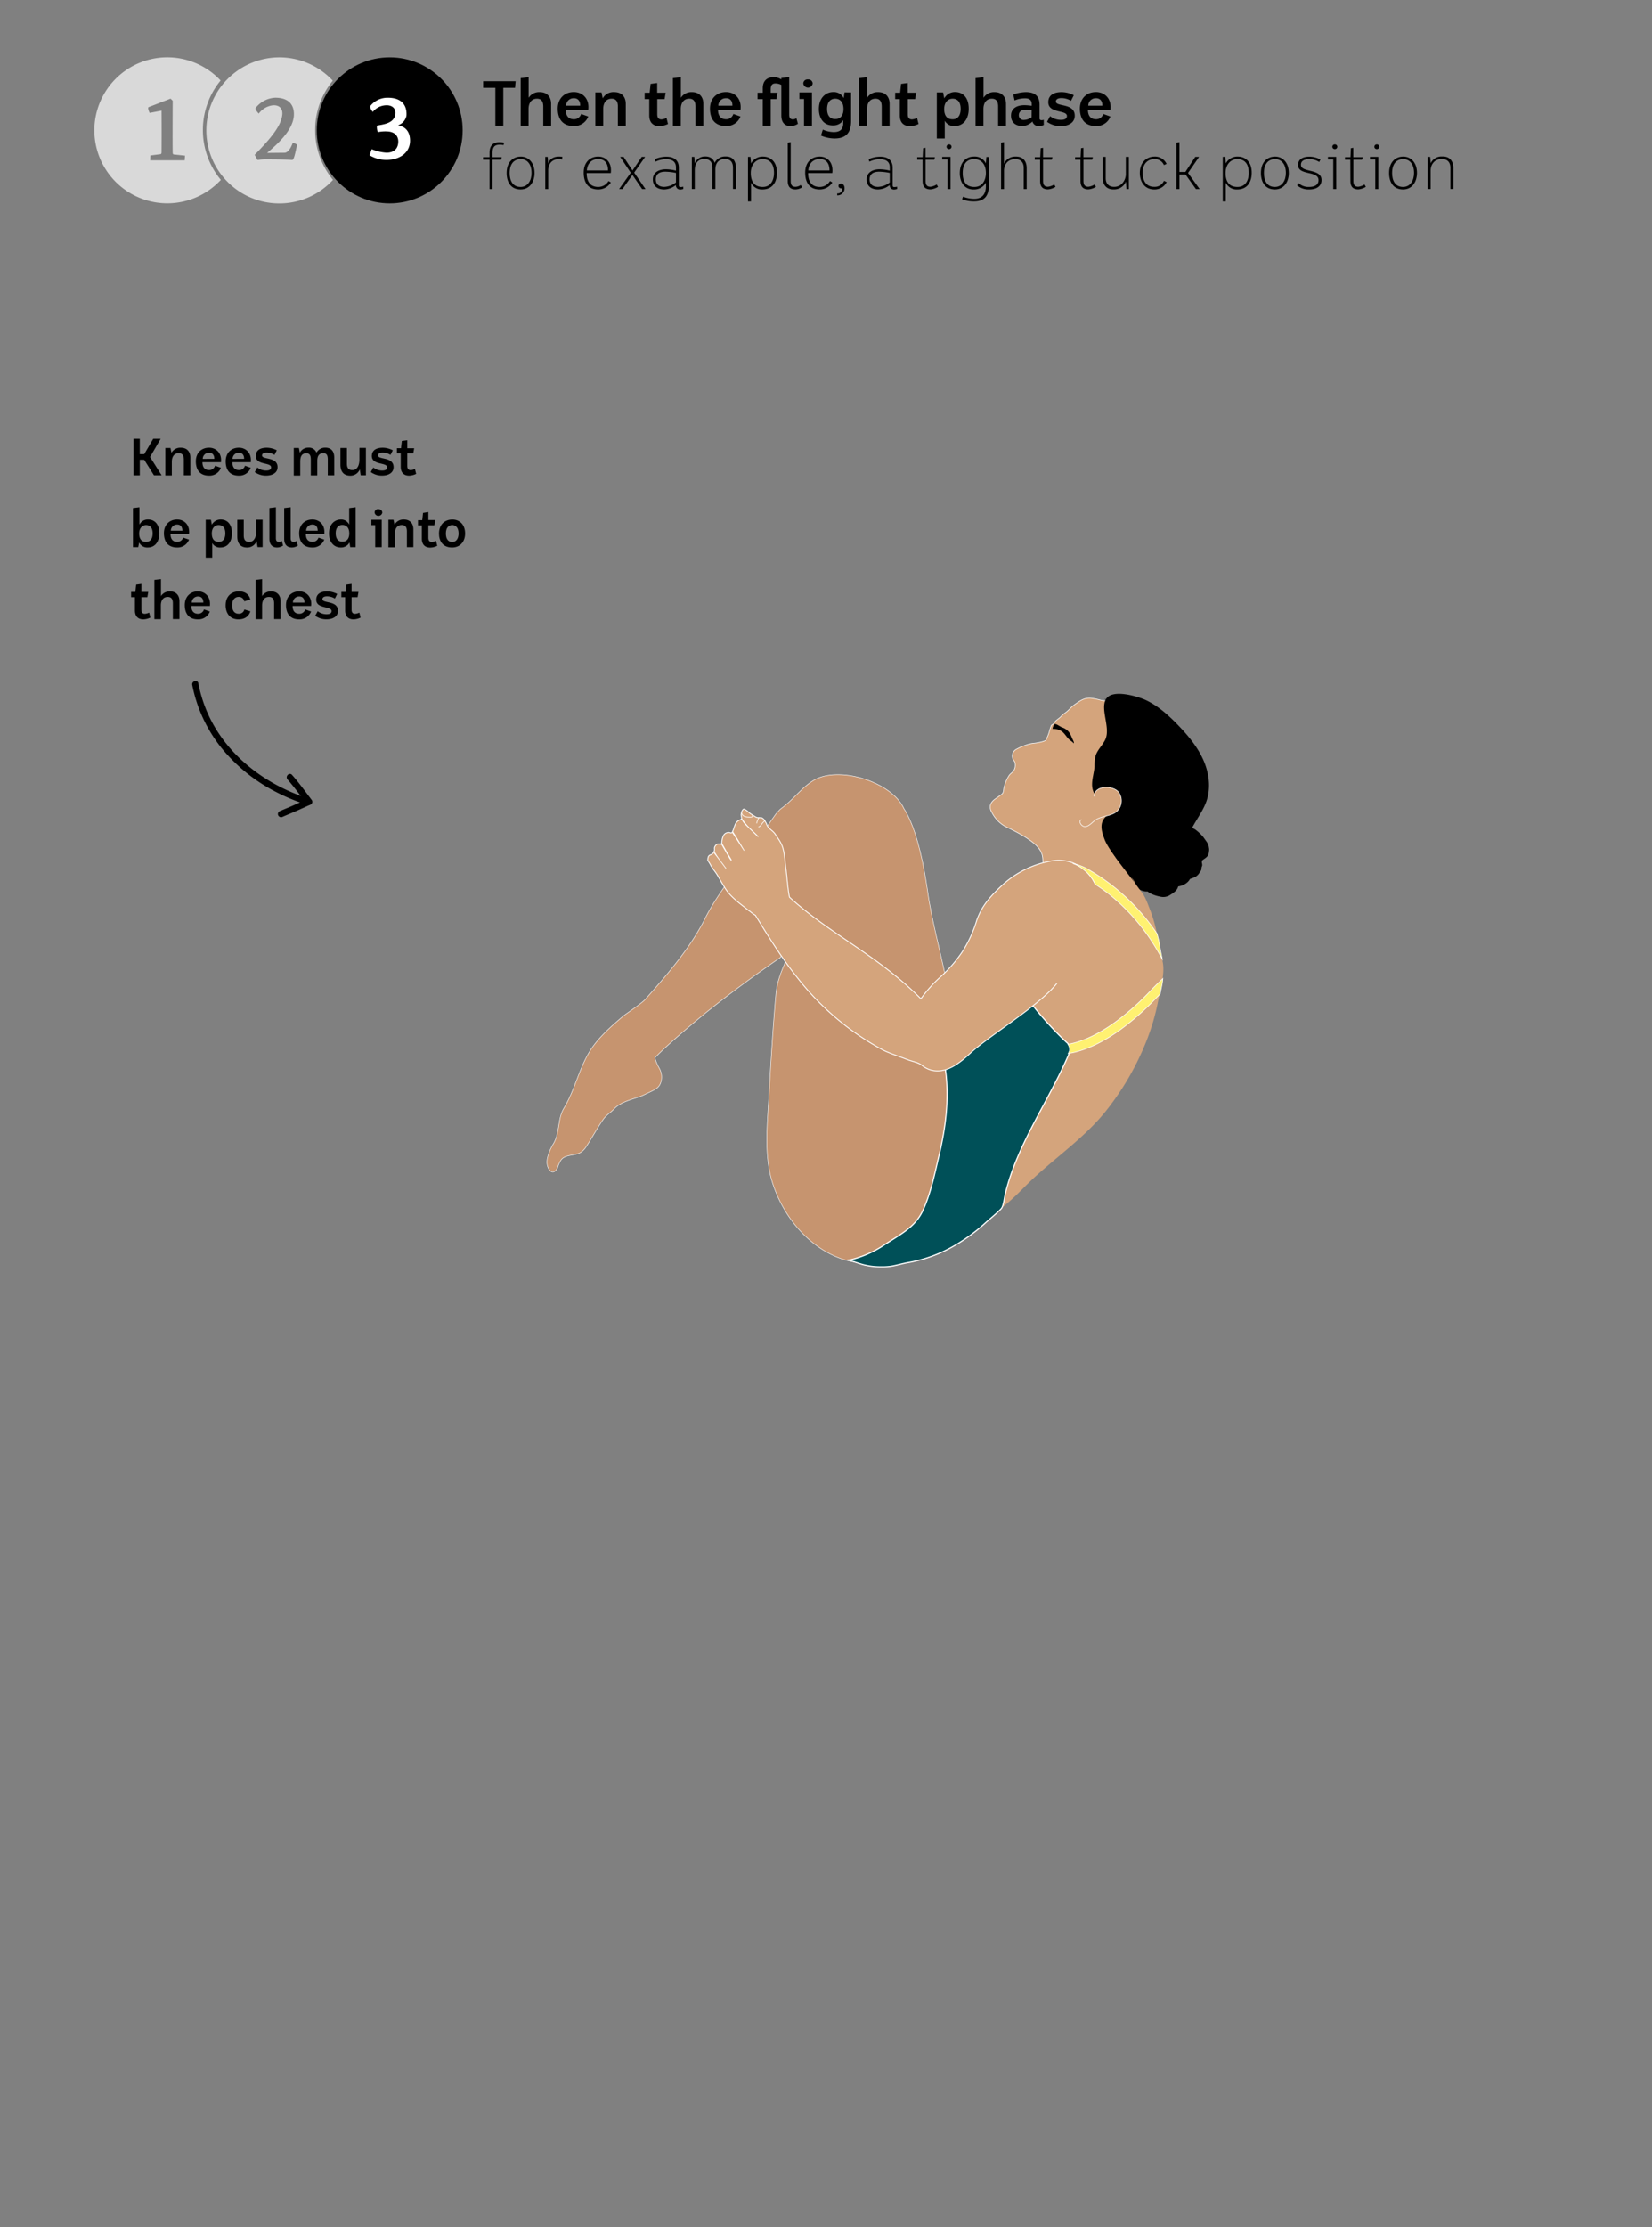 <svg id="Layer_1" data-name="Layer 1" xmlns="http://www.w3.org/2000/svg" viewBox="0 0 780 1051.14"><rect x="0" y="0" width="780" height="1051.14" fill="#808080" stroke="none"/><defs><style>.cls-1{fill:#c6946f;stroke-width:0.23px;}.cls-1,.cls-2,.cls-4,.cls-5,.cls-6,.cls-7{stroke:#fff;stroke-miterlimit:10;}.cls-2,.cls-3,.cls-6,.cls-7{fill:#d4a47c;}.cls-2{stroke-width:0.28px;}.cls-4{fill:#005058;stroke-width:0.54px;}.cls-5{fill:#fff171;stroke-width:0.3px;}.cls-6{stroke-width:0.41px;}.cls-7{stroke-width:0.31px;}.cls-8,.cls-9{fill:#fff;}.cls-8{opacity:0.7;}</style></defs><path class="cls-1" d="M366.39,384.13l-.11.14-17.93,25.42c-5.4,7.65-11.23,15.41-15.35,23.65-6.91,13.82-17.09,25.62-27.51,37.45v-.21a.76.76,0,0,1-.12.35c-.3.34-.6.69-.91,1a.57.57,0,0,1-.11.11c-2.59,2.42-8.85,6.54-10,7.48-6.16,5.24-12.78,10.95-16.84,18.29-4.46,8.09-6.47,17.32-11.26,25.26-3.09,5.15-1.81,11.63-5,16.84-1.36,2.24-3,5.95-3,8.59,0,3.58,3,7.11,5.1,2.38a13.7,13.7,0,0,1,1.67-3.54c2.2-2.62,6.6-1.67,9.43-3.58a10.64,10.64,0,0,0,2.74-3.18c2.58-4,4.87-8.25,7.54-12.11,1.46-2.11,3.47-3.23,5.16-5,3.1-3.33,8.11-4.4,12.35-5.92.64-.23,1.25-.51,1.87-.8,5-2.38,6.87-2.94,7.85-5.72a8.53,8.53,0,0,0-.67-6.82,21.84,21.84,0,0,1-1.61-3.48c-.16-.46-.33-.93-.49-1.4,5.78-6.23,20.85-18.76,25.84-22.73,10.8-8.58,21.81-16.65,33.12-24.44a.18.18,0,0,0,.07,0c.73-.56,7.34-11.8,8.06-12.37-2.6,10.25-9,18.77-9.94,29.49-1.36,15.12-2.24,30.24-3.15,45.38-.67,14.51-2.9,30.23,1.75,44.24,4.43,13.37,13.26,24.82,24.27,31.44,7,4.18,14.89,6.48,22.6,5.44,10.67-1.43,33.56-13.23,40.12-22.9,14.69-21.63-3.38-36-1.72-53.63,2.45-26.06,1.65-23-2.14-49.23-2-13.5-7.87-33.65-10-48.7-1.65-11.56-4.95-29.82-11.3-39.71-5.78-12.66-30.92-20.41-42.71-13.22-5.43,3.31-9.2,8.62-14.23,12.47l-1.43,1.1-.2.17Z"/><path class="cls-2" d="M532.71,394.77c1-.72,1.58,9.79,3,10.26s.75,2.19.69,3.34c0,.95.35,1.81.37,2.76a7.9,7.9,0,0,0,0,2.06,6.45,6.45,0,0,0,2.85,3.79c1.65.81,3.57,0,5.25.55a5.89,5.89,0,0,1,1.86,1.29,2.74,2.74,0,0,1,.92-1.47c3.12-2.65,7.24-2.81,10.9-4.25a19.59,19.59,0,0,0-1.16-3.39,29.76,29.76,0,0,1-1.7-5.38c-.38-1.66-1.16-3-.54-4.55.49-1.2,1.62-2,2.1-3.18a21.76,21.76,0,0,1,.81-2.48,32.16,32.16,0,0,1,2.36-3.4c1.75-2.51,3.31-5.23,5-7.83a25.54,25.54,0,0,0,3.75-9.09,20.42,20.42,0,0,0-.87-9.93,45.27,45.27,0,0,0-2.88-7.22,75.76,75.76,0,0,0-6.21-9.48c-2.58-3.39-6.68-6.25-10.37-8.26-2.74-1.5-5.13-3.35-8.08-4.55a26.07,26.07,0,0,0-9.34-1.59c-2.73-.08-5.06-1-7.59-1.73-1.27-.37-2.63-.17-4-.52a30.67,30.67,0,0,0-4.81-1c-3.17-.25-5.31,1.41-7.73,3.11-1.61,1.14-2.71,2.71-4.36,3.83a14.92,14.92,0,0,0-2.16,1.9c-.75.76-1.65,1.25-2.4,2-.37.38-.51.83-.88,1.23s-.83.4-1.13.88a20.7,20.7,0,0,0-1,3.15,27.34,27.34,0,0,1-1.45,3.58,2.14,2.14,0,0,0-.19.38c-.07,0-.22,0-.55.14a13.15,13.15,0,0,1-2.85.75c-2.47.55-2.76.16-5.52,1.07a29.07,29.07,0,0,0-5,2.14,3.58,3.58,0,0,0-1,5.44,2,2,0,0,1,.47,1.23,5,5,0,0,1-.75,3.56c-.71.87-1.56,1.27-2.19,2.29a19.31,19.31,0,0,0-2.27,5.36c-.38,1.55,0,2.49-1.26,3.46-.91.69-1.86,1.35-2.8,2-1.76,1.23-3,2.88-2.29,5.1a15.75,15.75,0,0,0,7,8c26.61,12.49,12.92,15.86,20.41,23C500.18,418,508.82,425,509.7,432"/><path d="M506.4,348.88a10.45,10.45,0,0,1,.46,1c.09.21.25.63.13.85s0,.09-.13.05-.15-.2-.2-.26a1.9,1.9,0,0,0-.25-.24c-.35-.3-.73-.55-1.09-.84-.2-.17-.42-.32-.62-.5-1.18-1.15-2-2.73-3.33-3.73a7.42,7.42,0,0,0-4.47-1.18c.15-.52.58-2.22,1.18-2.27.85-.08,2.6,1.32,3.43,1.58a6.85,6.85,0,0,1,3.71,2.94C505.69,347.13,506,348.05,506.4,348.88Z"/><path d="M562.26,408.55c-.58-2.55-1.66-5.18-1.93-7.76-.86-8.22,6.54-14.78,9.28-22.58,2.26-6.41,1.23-13.65-1.59-19.83s-7.3-11.47-12-16.34c-4.4-4.51-9.17-8.81-14.85-11.52-3.83-1.82-15.76-5.43-18.85-.73s2.15,13.62-.43,19.23c-1.31,2.84-3.93,5-4.71,8.07a25.24,25.24,0,0,0-.4,4.69c-.2,2.84-1.14,5.61-1.15,8.45s1.24,6,3.93,7a11.64,11.64,0,0,1,4.64-3.87c1.91-.71,2.29.55,3.36,2.29,1.47,2.38,1.64,4.62-.61,6.28s-5.06,2.92-6.26,5.45c-1.3,2.74-.24,6,.83,8.79,1.83,4.87,8.13,11.75,10,16.61,3.12-.16,2.21.41,5.33.43,2.36,0,2-4.48,3.32-2.55a19.24,19.24,0,0,0,10.73,7.45c4,1.07,9.17.3,11.07-3.42A8.75,8.75,0,0,0,562.26,408.55Z"/><path d="M521.39,330.05l.93.24a1.8,1.8,0,0,0,.06-.22A3,3,0,0,0,521.39,330.05Z"/><path d="M551.65,400.46a7.49,7.49,0,0,0,3.54-.31,12.33,12.33,0,0,1,4.16-.08,6.35,6.35,0,0,1,4.26,2,7,7,0,0,1,1.61,3.87,6.73,6.73,0,0,1-.46,3.76c-.74,1.14-2.76,2-3.84,2.84a7,7,0,0,1-4.68,1,6.3,6.3,0,0,1-4.52-1.85,20.61,20.61,0,0,1-4-10.31c-.26-1.81,1.13-3.9,2.34-5.2s3.55-3.09,5.35-3.39c3.44-.59,6,2.92,7.1,5.67.67,1.64,1.19,3.36.23,5a10.16,10.16,0,0,1-3.33,3.19,19.08,19.08,0,0,1-4.47,2.75,6.88,6.88,0,0,1-2.65.76,22.76,22.76,0,0,0-3.09,0,8.46,8.46,0,0,1-3.46-.34,3.43,3.43,0,0,1-2.1-1.62,11,11,0,0,1-1.46-2.81c-.22-.63-.2-1.33-.38-2-.3-1.12-.26-1.15.75-2"/><path d="M556.89,400.05c.75-1.3,2.06-1.61,3.43-1.83a7,7,0,0,0,1.4-.31,1.93,1.93,0,0,1,2,.24c1.63,1,2.44,3.15,3.17,4.8a6.75,6.75,0,0,1,.71,2.17c0,.71-.17,1.42-.11,2.11a4.66,4.66,0,0,1,.16,1.18c-.06.45-.33.82-.38,1.28a2.57,2.57,0,0,1-.21,1.19,10.28,10.28,0,0,1-.74,1.08,5.1,5.1,0,0,1-1.61,1.72,14.07,14.07,0,0,1-2.26,1,5.87,5.87,0,0,1-1.1.18c-.45.07-.86.29-1.31.36a6.53,6.53,0,0,1-3.54-.94c-2.12-1-3.58-3.26-4.82-5.16a12.1,12.1,0,0,1-1.83-4.94,28.86,28.86,0,0,1-.07-2.94,10.32,10.32,0,0,1,.14-2.72,9,9,0,0,1,1.22-2.75,18.73,18.73,0,0,1,1.86-2.64,6.42,6.42,0,0,1,2.7-1.6,7.87,7.87,0,0,0,1.64-.35,5.73,5.73,0,0,1,1.62-.65,6.86,6.86,0,0,1,5.77,1.29,22,22,0,0,1,3.28,3.11c.58.77,1.12,1.58,1.69,2.36a6.19,6.19,0,0,1,1.12,2.86,4.41,4.41,0,0,1,0,1.81,5.22,5.22,0,0,1-.39,1.7c-.9,1.44-2.48,1.94-3.55,3.13a5.81,5.81,0,0,1-.6.73c-.38.31-.82.58-1.23.87a10.49,10.49,0,0,1-2.06,1.33,7.23,7.23,0,0,1-2.68.65,3.79,3.79,0,0,1-2.89-1.15,10.63,10.63,0,0,1-2.67-2.8,13.62,13.62,0,0,1-1.6-4.88,10.44,10.44,0,0,1,.26-5.21,11.23,11.23,0,0,1,1-2.53,12.38,12.38,0,0,1,1.75-1.72c1.3-1.17,3.24-1.26,4.88-1.49.32,0,1.08-.29,1.39-.16s.45.56.59.76"/><path d="M538.4,405.67c.75-1.31,2.07-1.62,3.43-1.84a7.13,7.13,0,0,0,1.41-.31,1.93,1.93,0,0,1,2,.24c1.64,1,2.45,3.15,3.17,4.8a6.51,6.51,0,0,1,.71,2.17c0,.72-.16,1.42-.11,2.12a4.14,4.14,0,0,1,.17,1.17c-.07.45-.33.82-.38,1.28a2.43,2.43,0,0,1-.22,1.19,8.89,8.89,0,0,1-.73,1.08,5.23,5.23,0,0,1-1.61,1.73,15.43,15.43,0,0,1-2.26.95,5.87,5.87,0,0,1-1.1.18c-.46.07-.86.29-1.31.36a6.53,6.53,0,0,1-3.54-.94c-2.12-1-3.58-3.26-4.82-5.16a12,12,0,0,1-1.83-4.93,29,29,0,0,1-.07-2.95,10.76,10.76,0,0,1,.13-2.72,9.06,9.06,0,0,1,1.23-2.75,19.52,19.52,0,0,1,1.85-2.64,6.45,6.45,0,0,1,2.71-1.6,7.87,7.87,0,0,0,1.64-.35,6.11,6.11,0,0,1,1.61-.65,6.89,6.89,0,0,1,5.78,1.29,21.41,21.41,0,0,1,3.27,3.11c.59.77,1.12,1.58,1.7,2.36a6.3,6.3,0,0,1,1.12,2.86,4.42,4.42,0,0,1,0,1.81,5.49,5.49,0,0,1-.39,1.7c-.91,1.44-2.48,1.95-3.55,3.13a5.81,5.81,0,0,1-.6.73c-.38.31-.83.58-1.23.87a10.49,10.49,0,0,1-2.06,1.33,7.13,7.13,0,0,1-2.69.65,3.81,3.81,0,0,1-2.89-1.15,10.59,10.59,0,0,1-2.66-2.8,13.62,13.62,0,0,1-1.6-4.88,10.44,10.44,0,0,1,.26-5.21,11.2,11.2,0,0,1,1-2.53,12.46,12.46,0,0,1,1.76-1.72c1.3-1.17,3.24-1.26,4.87-1.49.32,0,1.09-.29,1.4-.16s.44.56.59.77"/><path class="cls-2" d="M516.54,375.91c.31-5.51,9.15-5.24,11.67-1.93a6.86,6.86,0,0,1-1.17,9.2c-2.79,2.18-6.91,1.86-9.83,3.87-1.54,1.06-2.76,2.77-4.61,3.09s-3.71-2.49-2-3.31"/><path class="cls-3" d="M517.46,392.76c-3.62.67-14,12.39-17.1,14.32-2.7,1.7-4.68,4.42-6.84,6.72-1.59,1.69-2.45,3.81-4,5.55-.88,1-1.41,2.18-2.35,3.17a10.5,10.5,0,0,0-1.68,2.61c-.87,1.76-1.81,3.45-2.7,5.2-.54,1.07-.89,2.24-1.5,3.26-1.77,3-2.7,6.27-4.1,9.45-1.24,2.82-2.43,5.69-3.86,8.37-1.12,2.09-1.43,4.28-2.08,6.51a9.42,9.42,0,0,0-.69,4.28,16.17,16.17,0,0,1-.48,3.22,30.07,30.07,0,0,0,.12,3.67c.13,3.12.12,6.25.2,9.37.11,4.64-.83,9.29-1.14,13.91-.27,4.06-.47,8.14-1,12.18-.73,5.71-.72,11.41-1.22,17.14-.79,9,.12,17.91,1.31,26.83a57.36,57.36,0,0,0,1.12,7.62c.64,2.34-11.27,14.08-10.17,16.23,4.49,8.75,21.18-8.9,24.46-12.17,1.34-1.34,2.72-2.66,4.12-4,11-10.16,23.5-18.9,33.16-30.43a129.17,129.17,0,0,0,20.38-34.73,104.67,104.67,0,0,0,5.37-18.44c1-5.2,3.26-12.95,2.25-18.21-.78-4.08-1.71-8.13-2.53-12.16a68.7,68.7,0,0,0-3.18-12c-1.23-3-2.15-6.07-4-8.78a80.53,80.53,0,0,1-4.77-6.7c-.92-1.66,2.56,3.31,1.18,1.88"/><path class="cls-4" d="M440.94,477.4a34,34,0,0,1-11.61,13.4,23.87,23.87,0,0,1-3.95,2.05c-.93.38-1,.27-1.14,1.22a9.49,9.49,0,0,0,.14,2.12c.09.8,18.51-5.47,18.78-4.72,6.06,17.32,4.47,35.87.32,53.42-2.05,8.64-4.05,18.61-7.85,26.67-3.62,7.71-10.66,11.13-17.7,15.76a50.26,50.26,0,0,1-16.06,7.23c-.37.08-.74.13-1.11.19,2.29.72,4.55,1.56,6.88,2.2a33.64,33.64,0,0,0,8.43,1c5.69.11,8-1.24,13.61-2.17A66.48,66.48,0,0,0,448.77,589a84.53,84.53,0,0,0,16.72-12c1-.91,6.79-5.7,7.49-6.85.86-1.43,1.23-4.79,1.61-6.4,5.55-23.52,20.53-43.89,30.09-66.22a5.39,5.39,0,0,0,.63-3.15,5.06,5.06,0,0,0-1.7-2.37,162.11,162.11,0,0,1-29-36.59,7.74,7.74,0,0,1-1.33-3.64,3,3,0,0,1,2.14-3q-4.77,1.46-9.6,2.65"/><path d="M538.85,418.1c1.47,1,2.47,2.44,4,3.41a16.86,16.86,0,0,0,4.89,1.68,5.81,5.81,0,0,0,4.83-.84c1.59-1,3.16-2,3.67-3.78,1.1-3.91.78-7.39-1.83-10.73-.87-1.11-7.65-8.45-8.7-4.9"/><path class="cls-5" d="M504.22,493c.08.12.17.23.25.36a4.65,4.65,0,0,1,.33.8,1.57,1.57,0,0,1,.08.31,4.9,4.9,0,0,1,.07.77,1.37,1.37,0,0,1,0,.53,1.5,1.5,0,0,1-.2.65,6,6,0,0,1-.25.58,1.83,1.83,0,0,1-.16.26c7.59-1.18,16-5,24.79-11.37a124.09,124.09,0,0,0,17.08-15.17s2-1.93,1.56-1.54c.6-3.41,1-4.31,1.26-7.32-.71.73-2.75,2.65-3.4,3.31-.93.94-1.78,1.8-2.49,2.56a120,120,0,0,1-16.45,14.62c-6.13,4.45-14.29,9.18-22.51,10.56Z"/><path class="cls-6" d="M516.82,416.78a19.24,19.24,0,0,0-11.68-10,19.76,19.76,0,0,0-9.37-.3,46,46,0,0,0-22.06,10.86c-5.65,5.24-10.3,10.1-12.67,17.48a58.15,58.15,0,0,1-6.71,14.44,63.27,63.27,0,0,1-10.28,11.82,63.39,63.39,0,0,0-9.24,10.36c-20.41-20.61-42.86-30.42-62.07-48-.86-4.52-1.09-9.16-1.69-13.72-.38-2.91-.55-5.86-1.22-8.73s-2.11-4.68-3.71-7.14c-1.36-2.11-3.37-2.52-4.17-4.9a3,3,0,0,0-.35-.72c-.16-.25-.26-.55-.42-.8a3.69,3.69,0,0,0-1.2-1.25,1.4,1.4,0,0,0-.45-.24,5.88,5.88,0,0,0-.73,0,5.93,5.93,0,0,1-1.51-.12,6.4,6.4,0,0,1-1.27-.71,25.68,25.68,0,0,1-2.28-1.51,10.1,10.1,0,0,0-2.23-1.66c-.55-.22-.84.33-1.13.8a2.5,2.5,0,0,0-.28.85c-.08.34-.15.68-.21,1,.1.5.19,1,.27,1.49a.89.89,0,0,1,0,.23A9.81,9.81,0,0,0,351.3,388c.48.63,1,1.24,1.49,1.83,0,0,5,4.86,5,4.9-.24-.23-5.38-5.23-5.62-5.48a11,11,0,0,1-1.28-1.57c-.28-.42-.48-.9-.74-1.33a.67.67,0,0,1-.48.53,3.88,3.88,0,0,0-2.63,2.5c-.45,1.14-.75,2.32-1.29,3.43a.68.68,0,0,1-.78.31,2.71,2.71,0,0,0-3.27,1.08,7.6,7.6,0,0,0-.88,3.59.73.73,0,0,1-.07.29l2.63,4.68c0-.08,3.22,5.27,1.24,2.39l-4-6.93a.59.59,0,0,1-.7.25,1.77,1.77,0,0,0-2,.52c-1,1.31-.38,1.61-.61,2.4a2.63,2.63,0,0,1-1.61,2c-.68.25-1.15.49-1.35,1.27a7,7,0,0,0-.17,1.38c.43.75.92,1.43,1.31,2.2.84,1.68,2.13,3,3.11,4.61s2,3.55,3.1,5.29c.41.67.82,1.34,1.28,2,2.69,3.8,6.72,6.56,10.29,9.45.39.33.82.49,1.2.86a18.08,18.08,0,0,0,2.2,1.57c6.29,10.25,12.61,20.47,20,29.68a128.73,128.73,0,0,0,38.88,33.18c.63.35,1.27.66,1.9,1,3.52,1.65,7.13,2.74,10.78,4.17,2.46,1,5.19,1.3,7,2.74a11.8,11.8,0,0,0,6.06,2.62c6.35.73,12-3.8,16.68-8.14,9.46-8.78,33.21-22.93,41.05-33.18"/><path class="cls-7" d="M358.08,390.38a3.25,3.25,0,0,0,1.12-.78c.19-.25.38-.53.57-.8s.34-.41.51-.63.68-.47.63-1.06"/><path class="cls-7" d="M357.26,388.61a7.46,7.46,0,0,1,.56-1.67l.21-.53a5.26,5.26,0,0,0,.37-.64"/><path class="cls-7" d="M355,384.71c1.08.87-.4,1-.94,1-1.23,0-3.8-.08-3.83-2.25"/><path class="cls-7" d="M337.05,401.68a34.14,34.14,0,0,0,3.11,4.67,6.26,6.26,0,0,0,.56.79c.25.27,1.75,2.39,2,2.69s-5.77-7.72-5.53-7.23"/><path class="cls-7" d="M345.74,392.2c.31.62,1.21,1.9,1.59,2.48.21.34,3.81,6.41,4,6.75s-5.78-9-5.6-8.59"/><path class="cls-5" d="M548,448.77l-.76-4.24c-.24-1.28-.6-2.5-.89-3.76A97.56,97.56,0,0,0,514.9,411a24.2,24.2,0,0,0-8.37-3.41,13.61,13.61,0,0,1,4.91,2.77,14.06,14.06,0,0,1,2.68,2.41,16.59,16.59,0,0,1,2.94,4.56c2.35,1.54,4.65,3.16,6.84,4.89a96.09,96.09,0,0,1,21.79,25.1c1,1.69,2.11,3.62,3.06,5.37C548.63,451.85,548.17,449.83,548,448.77Z"/><path d="M66,207.09v7.25H68.1l4.25-7.25h3.5l-5,8.61,5.45,8.65h-3.6L68.08,217H66v7.37H63V207.09Z"/><path d="M80.49,211.43l.47,2.29a4.74,4.74,0,0,1,4.41-2.41c3,0,4.49,1.94,4.49,4.61v8.43H86.8v-7.44c0-2-.74-3-2.42-3-2.34,0-3.25,1.9-3.25,4v6.51H78.07V211.43Z"/><path d="M104.31,220.8a5.76,5.76,0,0,1-5.57,3.7c-4.34,0-6.27-2.71-6.27-6.76s2.72-6.53,6.44-6.43c3,.07,5.74,2.34,5.45,6.46l0,.39H95.58c0,2.2.94,3.7,3.18,3.7a2.89,2.89,0,0,0,2.79-2.05Zm-3.13-4.22c0-2-1-2.93-2.54-2.88a2.87,2.87,0,0,0-2.91,2.88Z"/><path d="M118.39,220.8a5.76,5.76,0,0,1-5.57,3.7c-4.34,0-6.26-2.71-6.26-6.76s2.71-6.53,6.43-6.43c3,.07,5.75,2.34,5.45,6.46l0,.39h-8.73c0,2.2.94,3.7,3.18,3.7a2.87,2.87,0,0,0,2.79-2.05Zm-3.13-4.22c0-2-1-2.93-2.54-2.88a2.87,2.87,0,0,0-2.91,2.88Z"/><path d="M121.48,220.65a6.68,6.68,0,0,0,4.19,1.43c1.48,0,2.34-.44,2.34-1.5,0-2.52-7.47-.84-7.22-5.57.1-2.32,1.8-3.7,5.23-3.7a10.49,10.49,0,0,1,4.66,1.21l-1.09,2.17a7.25,7.25,0,0,0-3.7-1.06c-1.21,0-2.22.39-2.17,1.4.15,2.05,7.33.47,7.33,5.45,0,2.66-2.4,4-5.45,4a8.83,8.83,0,0,1-5.31-1.68Z"/><path d="M141.13,211.43l.45,2.29a4.34,4.34,0,0,1,4-2.44,3.78,3.78,0,0,1,3.85,2.39,4.57,4.57,0,0,1,4.17-2.39c3,0,4.21,2,4.21,4.64v8.43h-3.05v-7.44c0-2-.47-3-2.15-3-2.22,0-2.81,1.68-2.81,3.58v6.9h-3.06v-7.44c0-2-.47-3-2.14-3-2.37,0-2.84,1.9-2.84,4v6.51h-3.06V211.43Z"/><path d="M163.8,211.43v7.45c0,2,.79,3,2.59,3,2.34,0,3.3-2.42,3.3-4.86v-5.62h3.06v12.92h-2.44l-.44-2.81a4.72,4.72,0,0,1-4.47,3c-3.15,0-4.66-1.95-4.66-5.2v-7.87Z"/><path d="M176.26,220.65a6.68,6.68,0,0,0,4.19,1.43c1.48,0,2.34-.44,2.34-1.5,0-2.52-7.47-.84-7.22-5.57.1-2.32,1.8-3.7,5.22-3.7a10.56,10.56,0,0,1,4.67,1.21l-1.09,2.17a7.25,7.25,0,0,0-3.7-1.06c-1.21,0-2.22.39-2.17,1.4.15,2.05,7.32.47,7.32,5.45,0,2.66-2.39,4-5.44,4a8.83,8.83,0,0,1-5.31-1.68Z"/><path d="M192.29,207.78v3.77h3.25l-.42,2.47h-2.83v5.92c0,1.4.64,1.95,1.67,1.95a5.72,5.72,0,0,0,1.95-.57l.57,2.34a8.1,8.1,0,0,1-3.28.84c-3,0-4-2-4-4.14V214h-1.8v-2.47h1.95l.37-3.42Z"/><path d="M65.84,239.43v8.21a4.4,4.4,0,0,1,4.31-2.42c2.44.07,5.06,1.73,5.06,6.49,0,3.89-1.95,6.7-5.45,6.7a4.27,4.27,0,0,1-4.07-2.36l-.42,2.21H62.78V239.82Zm-.13,12.35c0,2.22.82,4,3.26,4,2,0,3.1-1.5,3.1-4,0-3-1.5-3.94-3.13-3.94S65.71,249.19,65.71,251.78Z"/><path d="M89.24,254.71a5.75,5.75,0,0,1-5.57,3.7c-4.34,0-6.27-2.71-6.27-6.75s2.72-6.54,6.44-6.44c3,.07,5.74,2.34,5.45,6.46l-.05.4H80.51c0,2.19.94,3.69,3.18,3.69a2.88,2.88,0,0,0,2.79-2Zm-3.13-4.21c0-2-1-2.94-2.54-2.89a2.88,2.88,0,0,0-2.91,2.89Z"/><path d="M99.58,245.34l.44,2.32a4.71,4.71,0,0,1,4.41-2.44c2.45.07,5.08,1.73,5.08,6.49,0,3.89-1.94,6.7-5.47,6.7a4,4,0,0,1-3.82-2.09v6.88H97.13V245.34Zm.42,6.44c0,2.22.81,4,3.28,4,2,0,3.1-1.5,3.1-4,0-3-1.5-3.94-3.13-3.94C101.47,247.79,100,249.19,100,251.78Z"/><path d="M115.09,245.34v7.45c0,2,.79,3,2.59,3,2.34,0,3.3-2.41,3.3-4.85v-5.63H124v12.92H121.6l-.44-2.81a4.72,4.72,0,0,1-4.47,3c-3.15,0-4.66-1.94-4.66-5.2v-7.87Z"/><path d="M130.26,239.43v14.62c0,1.38.62,1.75,1.53,1.75a2.33,2.33,0,0,0,1.28-.47l.57,2.2a5.37,5.37,0,0,1-2.79.88c-2.56,0-3.65-1.72-3.65-4.07V239.8Z"/><path d="M137.24,239.43v14.62c0,1.38.61,1.75,1.53,1.75a2.37,2.37,0,0,0,1.28-.47l.57,2.2a5.37,5.37,0,0,1-2.79.88c-2.56,0-3.65-1.72-3.65-4.07V239.8Z"/><path d="M153.1,254.71a5.77,5.77,0,0,1-5.58,3.7c-4.34,0-6.26-2.71-6.26-6.75s2.71-6.54,6.44-6.44c3,.07,5.74,2.34,5.44,6.46l0,.4h-8.73c0,2.19.93,3.69,3.18,3.69a2.86,2.86,0,0,0,2.78-2ZM150,250.5c0-2-1-2.94-2.54-2.89a2.89,2.89,0,0,0-2.91,2.89Z"/><path d="M167.92,239.43v18.83h-2.57l-.34-2.21a4.53,4.53,0,0,1-4.12,2.36c-3.48,0-5.55-2.83-5.55-6.63,0-4.64,3-6.56,5.53-6.56a4.1,4.1,0,0,1,4,2.44v-7.84Zm-9.42,12.32c0,2.2.86,3.93,3.16,3.93s3.25-1.73,3.25-3.9c0-2.93-1.58-4-3.28-4S158.5,248.92,158.5,251.75Z"/><path d="M180.23,245.34v12.92h-3.08V247.88h-1.8v-2.54Zm-1.56-5a1.66,1.66,0,0,1,1.83,1.56,1.83,1.83,0,0,1-3.63,0A1.59,1.59,0,0,1,178.67,240.31Z"/><path d="M185.8,245.34l.47,2.3a4.78,4.78,0,0,1,4.41-2.42c3,0,4.49,1.95,4.49,4.61v8.43h-3.06v-7.44c0-2-.73-3-2.41-3-2.34,0-3.26,1.89-3.26,4v6.51h-3.05V245.34Z"/><path d="M202.25,241.69v3.78h3.26l-.42,2.46h-2.84v5.92c0,1.41.64,2,1.68,2a5.5,5.5,0,0,0,1.95-.57l.56,2.35a8.14,8.14,0,0,1-3.27.83c-3,0-4-2-4-4.14v-6.34h-1.81v-2.46h2l.37-3.43Z"/><path d="M213.6,245.22c3.23,0,6,2.19,6,6.61,0,3.62-2.15,6.58-6.17,6.58-4.36,0-6.16-3-6.16-6.58C207.31,247.41,210.1,245.22,213.6,245.22Zm-3.08,6.61c0,2,.69,4,3,4,2.1,0,3-1.94,3-4,0-2.86-1.41-4-3-4S210.52,248.92,210.52,251.83Z"/><path d="M66.75,275.61v3.77H70l-.42,2.47H66.75v5.91c0,1.41.64,1.95,1.67,1.95a5.69,5.69,0,0,0,2-.56l.57,2.34a8.1,8.1,0,0,1-3.28.84c-3,0-4-2-4-4.15v-6.33h-1.8v-2.47h2l.37-3.43Z"/><path d="M76,273.34v8a4.84,4.84,0,0,1,4.24-2.2c3,0,4.49,1.95,4.49,4.62v8.43H81.62v-7.45c0-2-.74-3-2.42-3-2.34,0-3.25,1.9-3.25,4v6.51H72.89V273.71Z"/><path d="M99.08,288.63a5.76,5.76,0,0,1-5.57,3.7c-4.34,0-6.27-2.72-6.27-6.76S90,279,93.68,279.13c3,.08,5.75,2.35,5.45,6.46l0,.4H90.35c0,2.19.94,3.7,3.18,3.7a2.88,2.88,0,0,0,2.79-2.05ZM96,284.41c0-2-1-2.93-2.54-2.88a2.87,2.87,0,0,0-2.91,2.88Z"/><path d="M118.22,288.55c-.84,2.64-3,3.78-5.62,3.78-4.24,0-6.07-3.16-6.07-6.61,0-4.22,2.62-6.51,6.14-6.59,3.11-.07,5,1.53,5.5,3.8l-2.84.91a2.54,2.54,0,0,0-2.61-2.12c-1.77,0-3.13,1.31-3.13,3.95,0,2.09.79,4,3.08,4a2.59,2.59,0,0,0,2.71-2Z"/><path d="M123.75,273.34v8a4.84,4.84,0,0,1,4.24-2.2c3,0,4.49,1.95,4.49,4.62v8.43h-3.06v-7.45c0-2-.74-3-2.42-3-2.34,0-3.25,1.9-3.25,4v6.51h-3.06V273.71Z"/><path d="M146.88,288.63a5.76,5.76,0,0,1-5.57,3.7c-4.34,0-6.27-2.72-6.27-6.76s2.72-6.53,6.44-6.44c3,.08,5.74,2.35,5.45,6.46l-.05.4h-8.73c0,2.19.94,3.7,3.18,3.7a2.89,2.89,0,0,0,2.79-2.05Zm-3.13-4.22c.05-2-1-2.93-2.54-2.88a2.87,2.87,0,0,0-2.91,2.88Z"/><path d="M150,288.48a6.73,6.73,0,0,0,4.2,1.43c1.48,0,2.34-.44,2.34-1.5,0-2.52-7.47-.84-7.23-5.58.1-2.32,1.8-3.7,5.23-3.7a10.49,10.49,0,0,1,4.66,1.21l-1.08,2.17a7.36,7.36,0,0,0-3.7-1.06c-1.21,0-2.22.4-2.17,1.41.15,2.05,7.32.47,7.32,5.45,0,2.66-2.39,4-5.45,4a8.86,8.86,0,0,1-5.3-1.68Z"/><path d="M166,275.61v3.77h3.25l-.42,2.47H166v5.91c0,1.41.64,1.95,1.67,1.95a5.76,5.76,0,0,0,2-.56l.57,2.34a8.1,8.1,0,0,1-3.28.84c-3,0-4-2-4-4.15v-6.33h-1.8v-2.47h2l.37-3.43Z"/><path d="M90.78,323.31A68.38,68.38,0,0,0,105.37,354a80.71,80.71,0,0,0,24.29,19.46A89.76,89.76,0,0,0,145,379.84c1.85.58,2.64-2.31.8-2.89-19-6-36.51-18.64-45.91-36.51a64.71,64.71,0,0,1-6.23-17.93c-.37-1.89-3.26-1.09-2.89.8Z"/><path d="M135.73,367.88c3.18,3.6,6,7.49,8.9,11.32l.53-2.05c-2.34,1-4.63,2.08-6.95,3.11-2.07.91-4.18,1.74-6.25,2.66a1.51,1.51,0,0,0-.54,2.05,1.54,1.54,0,0,0,2.05.54c2.07-.92,4.18-1.75,6.25-2.66,2.33-1,4.62-2.12,7-3.11a1.5,1.5,0,0,0,.54-2.05c-3.06-4-6-8.14-9.37-11.93-1.28-1.45-3.39.67-2.12,2.12Z"/><path class="cls-8" d="M148.79,61.4a36.73,36.73,0,0,1,8.33-23.32,34.4,34.4,0,0,0-45.48-4.38A34.43,34.43,0,0,0,131.9,96a34.33,34.33,0,0,0,25.32-11.11A36.76,36.76,0,0,1,148.79,61.4ZM138,75.49s-3.7-.27-11.47-.27a25.63,25.63,0,0,0-4.93.31l-1.35-2.46c7.78-7.9,12.4-13.63,13-18.71.47-3.66-2-4.82-4.35-4.66a9.73,9.73,0,0,0-6.73,3.92c-.2-.23-1.93-2.07-1.47-2.65A12.43,12.43,0,0,1,130,46.12c5.89,0,9.09,3,8.74,8.51-.46,7-8,13.59-12.63,17.55l8.32-.08c1.77-.15,3-2.54,3.81-4.73,0,0,1.73.5,2,1C139.58,71.53,138.81,75.49,138,75.49Z"/><path class="cls-8" d="M95.79,61.4A36.74,36.74,0,0,1,104.16,38a34.44,34.44,0,1,0,.11,46.9A36.78,36.78,0,0,1,95.79,61.4ZM87.2,75.66H70.92L71,73.39l4.46-.58c.58,0,.81-.23.81-1,.08-10.05,0-19.6,0-19.6l-5.62,1.08c-.19-.31-1.12-2.46-.46-2.73l10.35-4,1,1s-.12,20.87,0,24.37c0,.77.19,1,.73,1l5.08.54Z"/><circle cx="184" cy="61.53" r="34.44"/><path class="cls-9" d="M187.93,59.13c3.47.62,5.47,2.93,5.66,6.7.31,6-4.58,9.66-11.24,9.66a15.64,15.64,0,0,1-7.86-2.19l1-2.89a21.48,21.48,0,0,0,7,1.66c3.35,0,5.51-1.74,5.55-5.24,0-2.46-1.43-4.35-4.47-4.74a17.82,17.82,0,0,0-5,.24c-.5.11-.89-3-.42-3.08,3-.54,7.62-1.08,8.39-4.89.73-3.62-2-4.82-4.35-4.66A8.43,8.43,0,0,0,176,52.82c-.2-.24-1.7-2.12-1-3a10.4,10.4,0,0,1,8.16-3.69c5.89,0,9.12,3,8.74,8.51A6,6,0,0,1,187.93,59.13Z"/><path d="M243.45,38.34l-.27,3.12h-5.55V59.34h-3.75V41.46h-5.76V38.34Z"/><path d="M249.6,36.42v9.72a5.86,5.86,0,0,1,5.16-2.67c3.69,0,5.46,2.37,5.46,5.61V59.34H256.5V50.28c0-2.4-.9-3.69-2.94-3.69-2.85,0-4,2.31-4,4.83v7.92h-3.72V36.87Z"/><path d="M277.74,55a7,7,0,0,1-6.78,4.5c-5.28,0-7.62-3.3-7.62-8.22s3.3-7.95,7.83-7.83c3.69.09,7,2.85,6.63,7.86l-.06.48H267.12c0,2.67,1.14,4.5,3.87,4.5a3.5,3.5,0,0,0,3.39-2.49Zm-3.81-5.13c.06-2.43-1.26-3.57-3.09-3.51a3.5,3.5,0,0,0-3.54,3.51Z"/><path d="M284,43.62l.57,2.79A5.8,5.8,0,0,1,290,43.47c3.69,0,5.46,2.37,5.46,5.61V59.34h-3.72V50.28c0-2.4-.9-3.69-2.94-3.69-2.85,0-4,2.31-4,4.83v7.92h-3.72V43.62Z"/><path d="M310.29,39.18v4.59h4l-.51,3h-3.45V54c0,1.71.78,2.37,2,2.37a6.83,6.83,0,0,0,2.37-.69l.69,2.85a9.82,9.82,0,0,1-4,1c-3.69,0-4.83-2.46-4.83-5V46.77h-2.19v-3h2.37l.45-4.17Z"/><path d="M321.48,36.42v9.72a5.86,5.86,0,0,1,5.16-2.67c3.69,0,5.46,2.37,5.46,5.61V59.34h-3.72V50.28c0-2.4-.9-3.69-2.94-3.69-2.85,0-4,2.31-4,4.83v7.92h-3.72V36.87Z"/><path d="M349.62,55a7,7,0,0,1-6.78,4.5c-5.28,0-7.62-3.3-7.62-8.22s3.3-7.95,7.83-7.83c3.69.09,7,2.85,6.63,7.86l-.06.48H339c0,2.67,1.14,4.5,3.87,4.5a3.5,3.5,0,0,0,3.39-2.49Zm-3.81-5.13c.06-2.43-1.26-3.57-3.09-3.51a3.5,3.5,0,0,0-3.54,3.51Z"/><path d="M360.15,43.77V41.64c0-3.12,1.62-5.22,5.16-5.22a6.41,6.41,0,0,1,3.6,1.08v-.72l3.72-.36V54.21c0,1.68.72,2.13,1.83,2.13a2.81,2.81,0,0,0,1.56-.57l.72,2.67a6.6,6.6,0,0,1-3.42,1.08c-3.09,0-4.41-2.1-4.41-5V40.08a6,6,0,0,0-2.7-.69c-1.47,0-2.31.6-2.31,2.85v1.53h3.18l-.48,3h-2.7V59.34h-3.75V46.77h-2.46v-3Z"/><path d="M383.37,43.62V59.34h-3.75V46.71h-2.19V43.62Zm-1.89-6.12a2,2,0,0,1,2.22,1.89,2.22,2.22,0,0,1-4.41,0A1.93,1.93,0,0,1,381.48,37.5Z"/><path d="M401.85,43.62V57c0,5.22-2,8.37-7.8,8.37A16.38,16.38,0,0,1,387.63,64l.87-2.82a13.33,13.33,0,0,0,5.13,1.17c3.39,0,4.5-1.68,4.5-4.26V56.7a5.42,5.42,0,0,1-4.83,2.49c-4.23.09-6.66-3.12-6.66-7.74,0-5.64,3.6-8,6.72-8a5.2,5.2,0,0,1,5,2.85l.39-2.7Zm-11.34,7.8c0,2.67,1.05,4.77,3.84,4.77s3.9-2.1,3.9-4.74c0-3.57-1.89-4.86-3.93-4.86S390.51,48,390.51,51.42Z"/><path d="M409.41,36.42v9.72a5.86,5.86,0,0,1,5.16-2.67c3.69,0,5.46,2.37,5.46,5.61V59.34h-3.72V50.28c0-2.4-.9-3.69-2.94-3.69-2.85,0-4,2.31-4,4.83v7.92h-3.72V36.87Z"/><path d="M428.58,39.18v4.59h4l-.51,3h-3.45V54c0,1.71.78,2.37,2,2.37a6.83,6.83,0,0,0,2.37-.69l.69,2.85a9.82,9.82,0,0,1-4,1c-3.69,0-4.83-2.46-4.83-5V46.77h-2.19v-3H425l.45-4.17Z"/><path d="M445.29,43.62l.54,2.82a5.71,5.71,0,0,1,5.37-3c3,.09,6.18,2.1,6.18,7.89,0,4.74-2.37,8.16-6.66,8.16A4.88,4.88,0,0,1,446.07,57v8.37h-3.75V43.62Zm.51,7.83c0,2.7,1,4.86,4,4.86,2.43,0,3.78-1.83,3.78-4.92,0-3.66-1.83-4.8-3.81-4.8C447.6,46.59,445.8,48.3,445.8,51.45Z"/><path d="M464.37,36.42v9.72a5.86,5.86,0,0,1,5.16-2.67c3.69,0,5.46,2.37,5.46,5.61V59.34h-3.72V50.28c0-2.4-.9-3.69-2.94-3.69-2.85,0-4,2.31-4,4.83v7.92h-3.72V36.87Z"/><path d="M478.41,44.61a18.74,18.74,0,0,1,5.94-1.14c4.74,0,6.48,2.34,6.48,6v6.36a.79.79,0,0,0,.75.9,3,3,0,0,0,1.23-.18V59a6.08,6.08,0,0,1-2.49.48,2.84,2.84,0,0,1-2.85-2.13,6.87,6.87,0,0,1-4.74,2.13c-3.06,0-5.34-1.56-5.37-4.83s2.46-5,6.39-5a24.49,24.49,0,0,1,3.39.3v-.93c0-1.71-1.08-2.64-3.24-2.61a12.68,12.68,0,0,0-4.86,1Zm8.7,7.35a16.62,16.62,0,0,0-3.06-.18c-1.8.09-2.94.93-3,2.52a2.21,2.21,0,0,0,2.55,2.31,6.17,6.17,0,0,0,3.48-1.26Z"/><path d="M495.81,54.84a8.15,8.15,0,0,0,5.1,1.74c1.8,0,2.85-.54,2.85-1.83,0-3.06-9.09-1-8.79-6.78.12-2.82,2.19-4.5,6.36-4.5A12.78,12.78,0,0,1,507,44.94l-1.32,2.64a8.9,8.9,0,0,0-4.5-1.29c-1.47,0-2.7.48-2.64,1.71.18,2.49,8.91.57,8.91,6.63,0,3.24-2.91,4.92-6.63,4.89a10.76,10.76,0,0,1-6.45-2Z"/><path d="M524.28,55a7,7,0,0,1-6.78,4.5c-5.28,0-7.62-3.3-7.62-8.22s3.3-7.95,7.83-7.83c3.69.09,7,2.85,6.63,7.86l-.06.48H513.66c0,2.67,1.14,4.5,3.87,4.5a3.5,3.5,0,0,0,3.39-2.49Zm-3.81-5.13c.06-2.43-1.26-3.57-3.09-3.51a3.5,3.5,0,0,0-3.54,3.51Z"/><path d="M238,67.38l-.26,1.1a7.49,7.49,0,0,0-1.65-.2c-2.41,0-3.57.87-3.57,4.06V74.2h4.38l-.29,1.19h-4.09V89.25h-1.39V75.39h-3.05V74.2h3.05v-2c0-3.69,1.82-5.08,4.81-5.08A9.18,9.18,0,0,1,238,67.38Z"/><path d="M245.79,89.42c-4.58,0-6.58-3.48-6.58-7.74,0-5.19,3-7.77,6.7-7.77,3.39,0,6.47,2.58,6.47,7.77C252.38,85.94,250,89.42,245.79,89.42Zm0-1.18c3.48,0,5.19-3.17,5.19-6.56,0-4.67-2.46-6.58-5.07-6.58-2.82,0-5.28,1.79-5.28,6.58C240.63,85.05,241.93,88.24,245.79,88.24Z"/><path d="M258.84,80.38v8.87h-1.39V74.05h1.13l.26,3.08c.64-1.95,2.35-3.22,5.08-3.22a7.85,7.85,0,0,1,1.62.14l-.2,1.28a4.68,4.68,0,0,0-1.51-.21C260.38,75.12,258.84,77.65,258.84,80.38Z"/><path d="M287.32,85.45l1.1.67a6.94,6.94,0,0,1-6,3.3c-4.79,0-6.82-3.27-6.82-7.94,0-4.9,3-7.57,6.84-7.57,3.51,0,6.36,2.55,6,7.28l-.06.49H277c0,4,1.65,6.56,5.48,6.56A5.68,5.68,0,0,0,287.32,85.45Zm-10.24-5h10c0-3.86-2-5.39-4.65-5.39C279.69,75.1,277.34,76.75,277.08,80.49Z"/><path d="M303.18,89.25l-4.58-6.7-4.7,6.7h-1.6l5.51-7.71-5-7.49h1.62l4.21,6.44L303,74.05h1.59l-5.16,7.43,5.34,7.77Z"/><path d="M313.65,89.42c-3.08,0-5.4-1.47-5.4-4.75s2.82-4.76,6.15-4.76a19.84,19.84,0,0,1,4.76.64V79c0-2.52-1.57-3.85-4.64-3.85a11.33,11.33,0,0,0-5,1.16l-.32-1.19a13.82,13.82,0,0,1,5.31-1.16c4.52,0,6,2.32,6,5.25v8.21c0,.43.09.81.64.87a5.49,5.49,0,0,0,1.48-.18v1.08a4.79,4.79,0,0,1-1.63.28,2,2,0,0,1-1.88-2.14A9,9,0,0,1,313.65,89.42Zm0-1.21a9.43,9.43,0,0,0,5.51-2.12V81.62a26.39,26.39,0,0,0-5-.58c-2.9,0-4.52,1.16-4.52,3.66C309.65,86.9,311.1,88.21,313.65,88.21Z"/><path d="M327.83,74.05l.23,3a5.1,5.1,0,0,1,4.67-3.19c2.7-.09,4.09,1.19,4.7,3a5.45,5.45,0,0,1,5-3c3.83-.12,5.05,2.43,5.05,5.42v9.92h-1.4v-10c0-2.72-1.24-4.14-3.74-4.14-3.48,0-4.58,2.43-4.58,5v9.14h-1.39v-10c0-2.72-1.25-4.14-3.75-4.14-3.65,0-4.58,2.69-4.58,5.42v8.73h-1.39V74.05Z"/><path d="M354.33,74.05l.27,3.08a6.22,6.22,0,0,1,5.62-3.22c3.4,0,6.62,2.17,6.62,7.63,0,4.58-2.27,7.88-6.85,7.88a5.61,5.61,0,0,1-5.39-3.21v8.84h-1.43v-21Zm5.78,14.19c3.65,0,5.33-2.93,5.33-6.68,0-4.9-2.58-6.46-5.39-6.46-3.1,0-5.57,2.52-5.57,6.55C354.48,85,355.67,88.24,360.11,88.24Z"/><path d="M373.33,85.42c0,2.15.9,2.76,2.32,2.76a4.81,4.81,0,0,0,2.44-.87l.63,1.1a5.72,5.72,0,0,1-3.07,1c-2.9,0-3.71-1.74-3.71-4V67.35l1.39-.26Z"/><path d="M391.89,85.45l1.1.67a6.93,6.93,0,0,1-6,3.3c-4.79,0-6.82-3.27-6.82-7.94,0-4.9,3-7.57,6.85-7.57,3.51,0,6.35,2.55,6,7.28l-.06.49h-11.4c0,4,1.66,6.56,5.49,6.56A5.68,5.68,0,0,0,391.89,85.45Zm-10.24-5h10c0-3.86-2-5.39-4.64-5.39C384.26,75.1,381.91,76.75,381.65,80.49Z"/><path d="M397.66,89.4c0-.58-.75-.53-.75-.53a1.12,1.12,0,0,1,0-2.23c1.45,0,2,1.34,1.82,2.73a3.28,3.28,0,0,1-3.45,2.81v-.9A2.13,2.13,0,0,0,397.66,89.4Z"/><path d="M414.6,89.42c-3.08,0-5.4-1.47-5.4-4.75s2.81-4.76,6.15-4.76a19.84,19.84,0,0,1,4.76.64V79c0-2.52-1.57-3.85-4.64-3.85a11.27,11.27,0,0,0-5,1.16l-.32-1.19a13.76,13.76,0,0,1,5.31-1.16c4.52,0,6,2.32,6,5.25v8.21c0,.43.09.81.64.87a5.49,5.49,0,0,0,1.48-.18v1.08a4.84,4.84,0,0,1-1.63.28,2,2,0,0,1-1.88-2.14A9,9,0,0,1,414.6,89.42Zm0-1.21a9.43,9.43,0,0,0,5.51-2.12V81.62a26.5,26.5,0,0,0-5-.58c-2.9,0-4.53,1.16-4.53,3.66C410.59,86.9,412,88.21,414.6,88.21Z"/><path d="M435.59,75.39h-2.52V74.2h2.58l.2-4.24,1.13-.2V74.2h4.44l-.32,1.19H437v10c0,2.15.9,2.76,2.32,2.76a7,7,0,0,0,2.93-1.08l.64,1.11a7.8,7.8,0,0,1-3.57,1.21c-2.9,0-3.71-1.74-3.71-4Z"/><path d="M448.79,89.25h-1.43v-14h-2.49V74.05h3.92Zm-1.86-20a1.12,1.12,0,0,1,1.1-1.1,1.12,1.12,0,1,1,0,2.23A1.12,1.12,0,0,1,446.93,69.21Z"/><path d="M466.86,87.6c0,5-2.18,7.45-7,7.45a15.16,15.16,0,0,1-5.6-1l.43-1.22a15.14,15.14,0,0,0,5.28,1c4.15,0,5.51-2.69,5.51-5.85V86.21a6.29,6.29,0,0,1-5.57,3.21c-4.49.15-6.73-3.39-6.73-7.68,0-5.22,3-7.83,6.65-7.83a5.82,5.82,0,0,1,5.65,3.19l.24-3h1.16Zm-6.79.64c3.77,0,5.42-3.17,5.42-6.59,0-4.64-2.67-6.55-5.54-6.55-3,0-5.39,1.77-5.39,6.55C454.56,85.05,455.63,88.24,460.07,88.24Z"/><path d="M484.75,79.33v9.92h-1.39v-10c0-2.72-1.51-4.14-4-4.14-3.65,0-5.31,2.69-5.31,5.42v8.73h-1.39V67.35l1.39-.26V77.24a5.81,5.81,0,0,1,5.4-3.33C483.27,73.79,484.75,76.34,484.75,79.33Z"/><path d="M491.1,75.39h-2.53V74.2h2.58l.21-4.24,1.13-.2V74.2h4.44l-.32,1.19h-4.12v10c0,2.15.9,2.76,2.32,2.76a7,7,0,0,0,2.93-1.08l.64,1.11a7.86,7.86,0,0,1-3.57,1.21c-2.9,0-3.71-1.74-3.71-4Z"/><path d="M510.15,75.39h-2.53V74.2h2.59l.2-4.24,1.13-.2V74.2H516l-.32,1.19h-4.12v10c0,2.15.9,2.76,2.32,2.76a7,7,0,0,0,2.93-1.08l.64,1.11a7.86,7.86,0,0,1-3.57,1.21c-2.9,0-3.71-1.74-3.71-4Z"/><path d="M531.87,89.25l-.23-3.59A6,6,0,0,1,526,89.4c-3.83.11-5.34-2.44-5.34-5.43V74.05h1.4v10c0,2.73,1.53,4.15,4,4.15,3.65,0,5.51-3.37,5.51-6V74.05H533v15.2Z"/><path d="M550.84,85.94A6.34,6.34,0,0,1,545,89.42c-4.64,0-6.82-3.71-6.82-7.77,0-5,3.14-7.74,7-7.74a6,6,0,0,1,5.63,3.45l-1.25.55A4.64,4.64,0,0,0,545,75.1c-3,0-5.51,2.11-5.51,6.46,0,3.49,1.53,6.62,5.45,6.62a4.68,4.68,0,0,0,4.61-2.82Z"/><path d="M560.93,81.65l5.51,7.6h-1.77l-4.93-6.9h-2.87v6.9h-1.42V67.35l1.42-.26V81.16h2.81l4.67-7.11h1.8Z"/><path d="M578.5,74.05l.26,3.08a6.22,6.22,0,0,1,5.63-3.22c3.39,0,6.61,2.17,6.61,7.63,0,4.58-2.26,7.88-6.84,7.88a5.62,5.62,0,0,1-5.4-3.21v8.84h-1.42v-21Zm5.77,14.19c3.66,0,5.34-2.93,5.34-6.68,0-4.9-2.58-6.46-5.4-6.46-3.1,0-5.56,2.52-5.56,6.55C578.65,85,579.83,88.24,584.27,88.24Z"/><path d="M601.93,89.42c-4.58,0-6.58-3.48-6.58-7.74,0-5.19,3-7.77,6.7-7.77,3.39,0,6.47,2.58,6.47,7.77C608.52,85.94,606.17,89.42,601.93,89.42Zm0-1.18c3.48,0,5.2-3.17,5.2-6.56,0-4.67-2.47-6.58-5.08-6.58-2.81,0-5.28,1.79-5.28,6.58C596.77,85.05,598.08,88.24,601.93,88.24Z"/><path d="M623.45,75.3l-.58,1.16a8.51,8.51,0,0,0-4.61-1.36c-2.09,0-4.06.61-4,2.75.08,3.8,9.71,1.57,9.71,7.14,0,3-2.55,4.49-5.94,4.43a8.17,8.17,0,0,1-5.6-1.94l.78-1A6.65,6.65,0,0,0,618,88.24c2.75,0,4.55-1,4.55-3.22,0-4.56-9.6-2.06-9.66-7.08,0-2.55,1.89-4,5.43-4A11.23,11.23,0,0,1,623.45,75.3Z"/><path d="M630.93,89.25h-1.42v-14H627V74.05h3.91Zm-1.85-20a1.12,1.12,0,0,1,1.1-1.1,1.12,1.12,0,1,1,0,2.23A1.12,1.12,0,0,1,629.08,69.21Z"/><path d="M637.57,75.39h-2.52V74.2h2.58l.2-4.24,1.13-.2V74.2h4.44l-.32,1.19H639v10c0,2.15.9,2.76,2.33,2.76a7,7,0,0,0,2.92-1.08l.64,1.11a7.8,7.8,0,0,1-3.56,1.21c-2.91,0-3.72-1.74-3.72-4Z"/><path d="M650.77,89.25h-1.42v-14h-2.5V74.05h3.92Zm-1.86-20a1.12,1.12,0,0,1,1.1-1.1,1.12,1.12,0,1,1,0,2.23A1.12,1.12,0,0,1,648.91,69.21Z"/><path d="M662.46,89.42c-4.59,0-6.59-3.48-6.59-7.74,0-5.19,3-7.77,6.7-7.77,3.39,0,6.47,2.58,6.47,7.77C669,85.94,666.69,89.42,662.46,89.42Zm0-1.18c3.48,0,5.19-3.17,5.19-6.56,0-4.67-2.47-6.58-5.08-6.58-2.81,0-5.28,1.79-5.28,6.58C657.29,85.05,658.6,88.24,662.46,88.24Z"/><path d="M675.27,74.05l.23,3a5.68,5.68,0,0,1,5.4-3.19c3.83-.12,5.31,2.43,5.31,5.42v9.92h-1.4v-10c0-2.72-1.5-4.14-4-4.14-3.65,0-5.31,2.69-5.31,5.42v8.73h-1.39V74.05Z"/></svg>